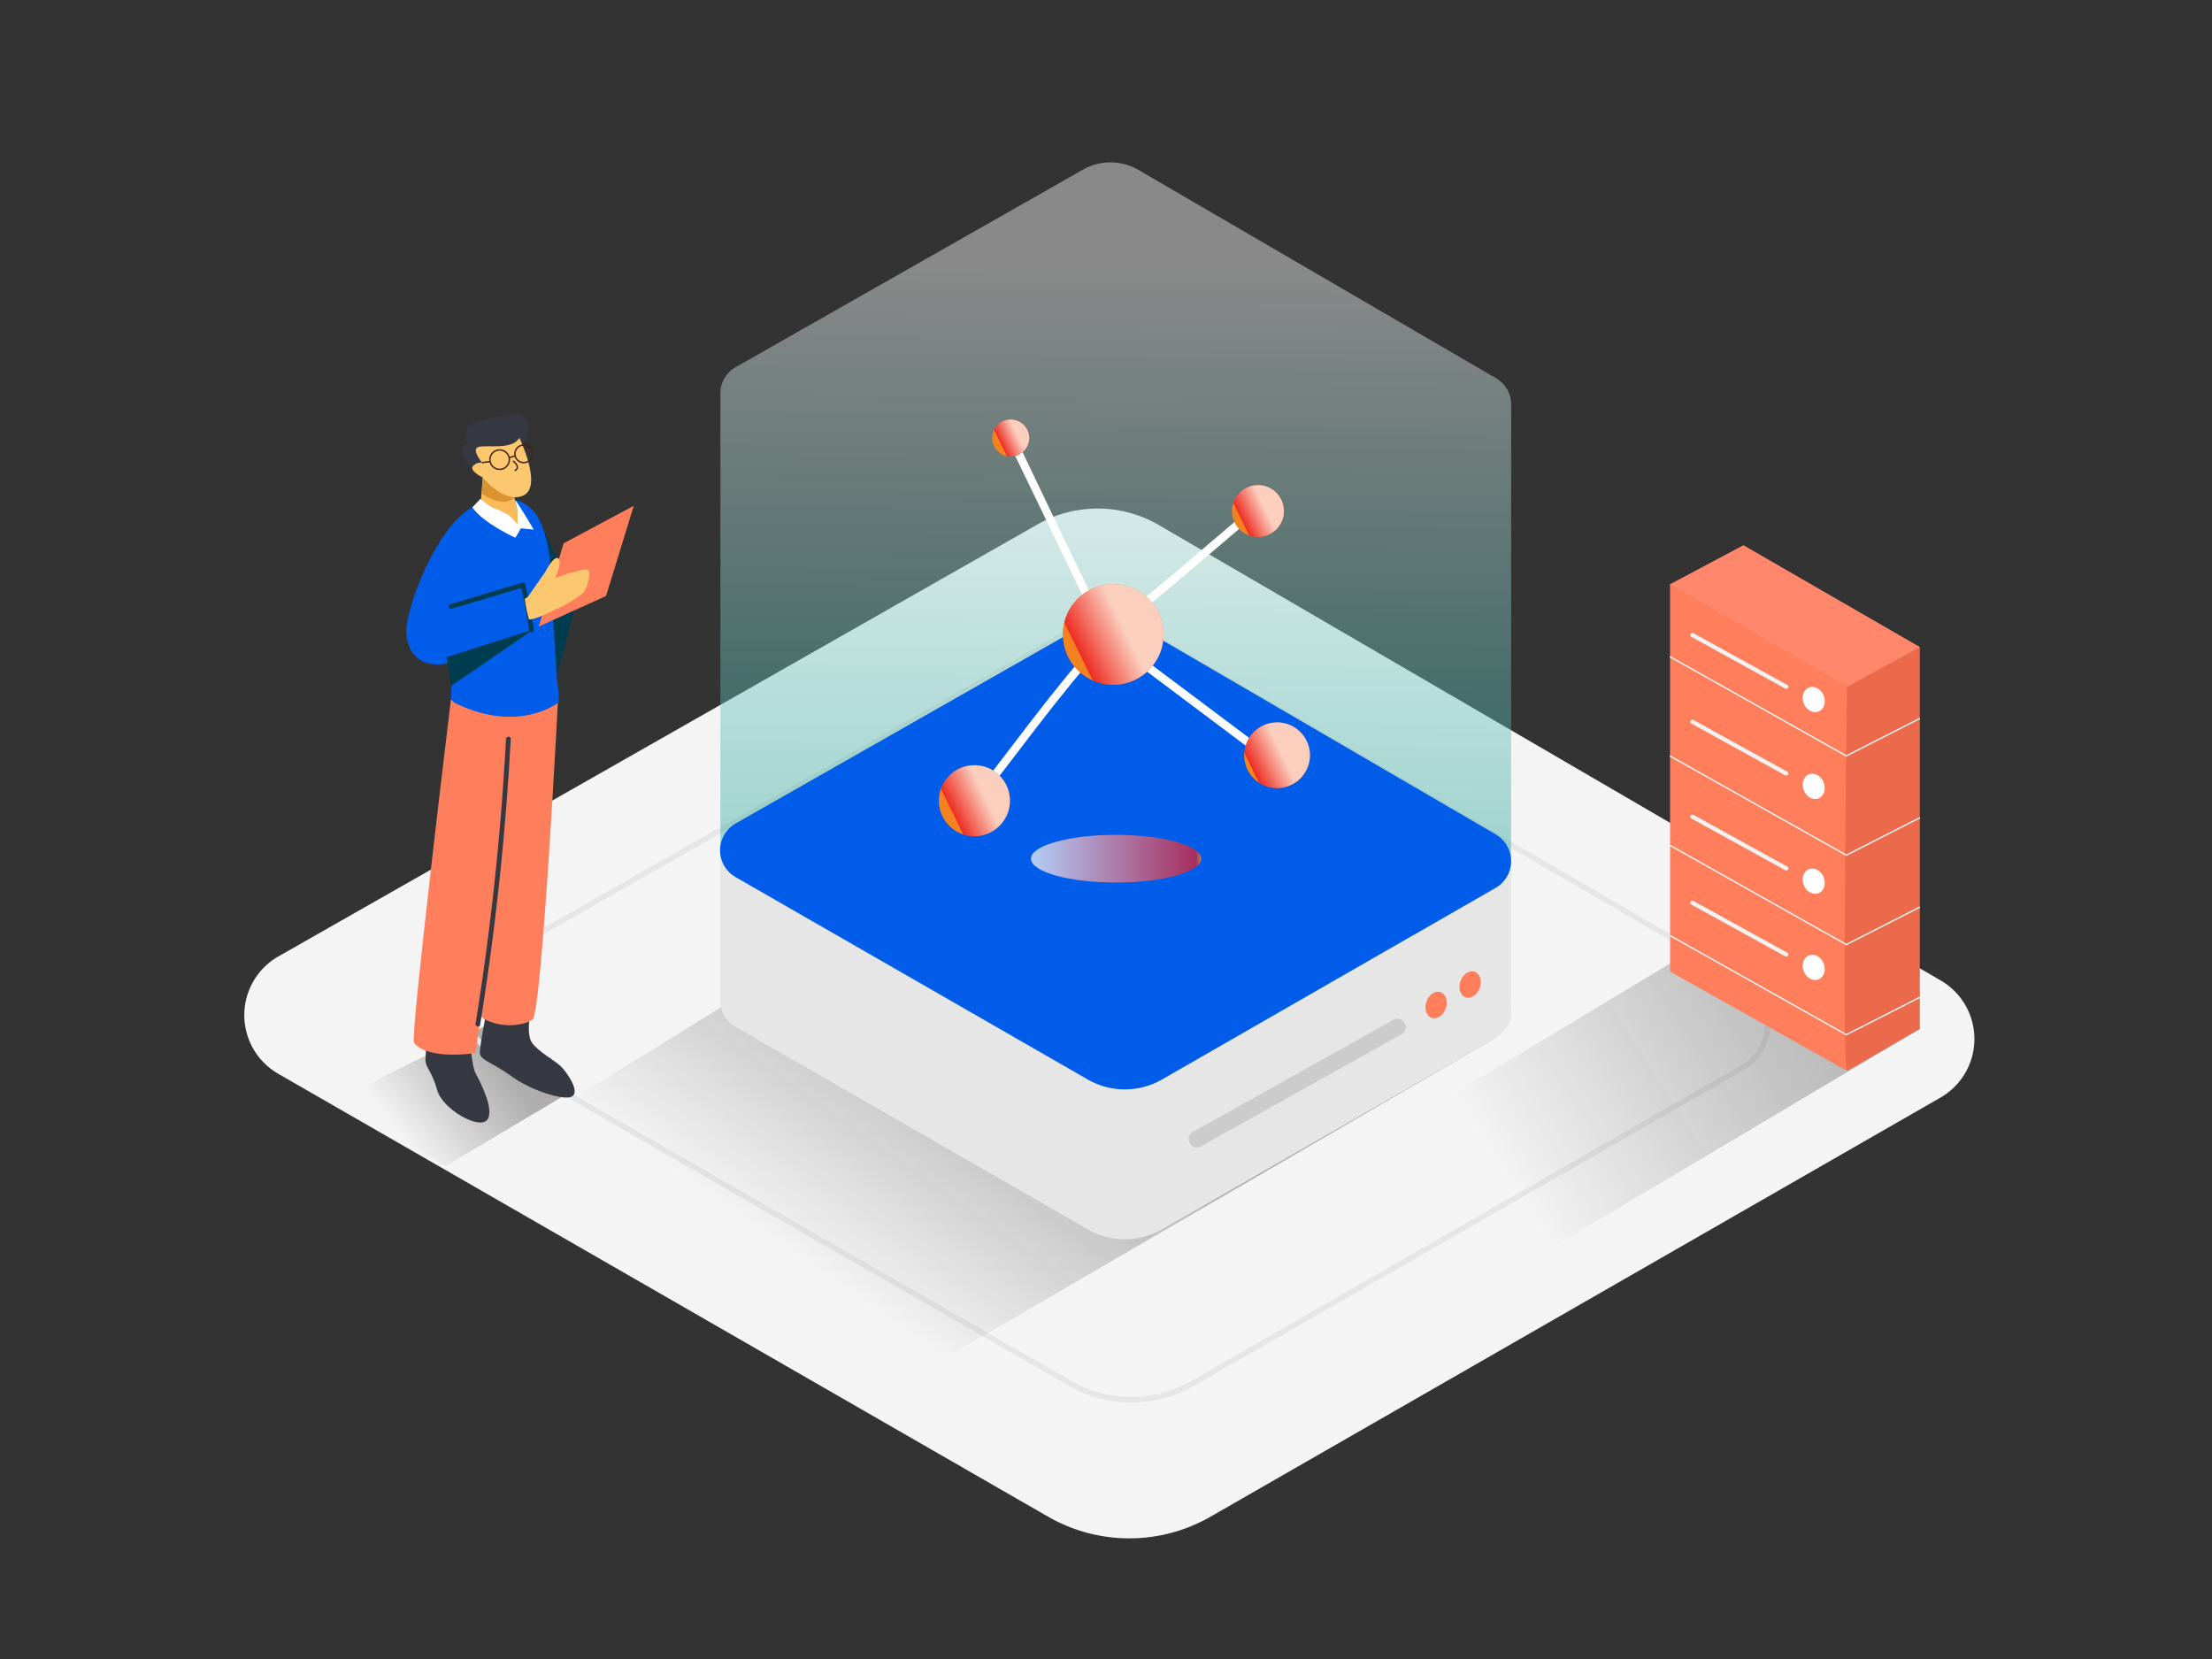 <svg xmlns="http://www.w3.org/2000/svg" xmlns:xlink="http://www.w3.org/1999/xlink" viewBox="0 0 400 300"><rect x="0" y="0" width="400" height="300" fill="#333333" stroke="none"/><defs><linearGradient id="linear-gradient" x1="72.62" y1="205.58" x2="90.25" y2="191.65" gradientUnits="userSpaceOnUse"><stop offset="0" stop-opacity="0"/><stop offset="0.99" stop-color="#1a1a1a"/></linearGradient><linearGradient id="linear-gradient-2" x1="272.02" y1="212.69" x2="337.9" y2="170.29" xlink:href="#linear-gradient"/><linearGradient id="linear-gradient-3" x1="152.93" y1="233.86" x2="187.82" y2="184.25" xlink:href="#linear-gradient"/><linearGradient id="linear-gradient-4" x1="202.32" y1="48.03" x2="201.23" y2="175.01" gradientUnits="userSpaceOnUse"><stop offset="0" stop-color="#fff"/><stop offset="1" stop-color="#009486"/></linearGradient><linearGradient id="linear-gradient-5" x1="186.42" y1="155.28" x2="217.21" y2="155.28" gradientUnits="userSpaceOnUse"><stop offset="0" stop-color="#fff"/><stop offset="0.97" stop-color="#ed1c24"/><stop offset="1" stop-color="#f7931e"/></linearGradient><linearGradient id="linear-gradient-6" x1="130.8" y1="104.66" x2="132.49" y2="107.67" gradientTransform="matrix(-0.77, 0.63, -0.63, -0.77, 350.76, 77.64)" xlink:href="#linear-gradient-5"/><linearGradient id="linear-gradient-7" x1="185.21" y1="53.05" x2="188.2" y2="58.39" gradientTransform="translate(408.74 60.75) rotate(140.73)" xlink:href="#linear-gradient-5"/><linearGradient id="linear-gradient-8" x1="196.43" y1="107.17" x2="199.66" y2="112.94" gradientTransform="matrix(-0.77, 0.63, -0.63, -0.77, 397.02, 103.81)" xlink:href="#linear-gradient-5"/><linearGradient id="linear-gradient-9" x1="141.4" y1="59.11" x2="143.76" y2="63.33" gradientTransform="matrix(-0.77, 0.63, -0.63, -0.77, 375.04, 48.94)" xlink:href="#linear-gradient-5"/><linearGradient id="linear-gradient-10" x1="164.81" y1="83.43" x2="169.4" y2="91.62" gradientTransform="matrix(-0.77, 0.63, -0.63, -0.77, 382.99, 75.52)" xlink:href="#linear-gradient-5"/></defs><title>-</title><g style="isolation:isolate"><g id="Layer_1" data-name="Layer 1"><path d="M50.36,172.94,187.58,94.85a22,22,0,0,1,22,.11l141.38,82.35a12.23,12.23,0,0,1-.06,21.17L218.91,274.26a29.48,29.48,0,0,1-29.39,0L50.31,194.17A12.23,12.23,0,0,1,50.36,172.94Z" fill="#f4f4f4"/><path d="M80.46,210.93,103.92,197,87.48,185.64,60.23,199.23C66.72,203.24,74.17,206.65,80.46,210.93Z" opacity="0.32" fill="url(#linear-gradient)"/><path d="M88.65,173.85,192,115a16.58,16.58,0,0,1,16.54.08l106.51,62a9.21,9.21,0,0,1,0,16l-99.4,57.08a22.21,22.21,0,0,1-22.14,0L88.61,189.84A9.21,9.21,0,0,1,88.65,173.85Z" fill="none" stroke="#e6e6e6" stroke-miterlimit="10"/><polyline points="347.17 186.06 268.99 232.53 240.19 211.45 326.74 159.33" opacity="0.32" fill="url(#linear-gradient-2)"/><polyline points="270.47 187.66 156.61 253.88 83.99 210.96 197.95 140.12" opacity="0.32" fill="url(#linear-gradient-3)"/><polyline points="130.24 154.43 130.24 181.53 273.27 181.53 273.27 155.63" fill="#e6e6e6"/><path d="M273.27,155.83c0-.07,0-.13,0-.2V73.32a5.54,5.54,0,0,0-2.77-4.95L205.85,30.72a10.06,10.06,0,0,0-10-.05L133.07,66.37a5.52,5.52,0,0,0-2.8,4.39h0v83.67h0a5.52,5.52,0,0,0,2.76,4.16l63.65,36.61a13.48,13.48,0,0,0,13.44,0l60.33-34.65a5.53,5.53,0,0,0,2.8-4.74h0Z" opacity="0.42" fill="url(#linear-gradient-4)"/><path d="M133.07,176l62.74-35.71a10.06,10.06,0,0,1,10,.05L270.5,178a5.59,5.59,0,0,1,0,9.68L210.14,222.3a13.48,13.48,0,0,1-13.44,0L133,185.69A5.59,5.59,0,0,1,133.07,176Z" fill="#e6e6e6"/><path d="M133.07,148.88l62.74-35.71a10.06,10.06,0,0,1,10,.05l64.65,37.65a5.59,5.59,0,0,1,0,9.68l-60.33,34.65a13.48,13.48,0,0,1-13.44,0L133,158.59A5.59,5.59,0,0,1,133.07,148.88Z" fill="#005ce9"/><ellipse cx="201.82" cy="155.28" rx="15.39" ry="4.31" opacity="0.7" fill="url(#linear-gradient-5)" style="mix-blend-mode:multiply"/><path d="M181.76,78.66,190.61,97l6.24,13c.8,1.67,1.45,4,2.61,5.41,1,1.25,2.85,2.2,4.12,3.16l11.33,8.5,16.78,12.59c.77.58,1.52-.72.76-1.3l-16-12-11-8.24c-1.18-.88-4.53-3.25-4.76-3.55-1.33-1.75-2.11-4.39-3.06-6.36l-6-12.39L183.06,77.9c-.42-.87-1.71-.11-1.3.76Z" fill="#fff"/><circle cx="182.78" cy="79.21" r="3.34" transform="translate(0.96 160.61) rotate(-47.55)" fill="#f15a24"/><circle cx="182.78" cy="79.21" r="3.34" transform="translate(0.96 160.61) rotate(-47.55)" opacity="0.7" fill="url(#linear-gradient-6)" style="mix-blend-mode:multiply"/><circle cx="230.94" cy="136.58" r="5.94" transform="translate(-25.71 214.79) rotate(-47.55)" fill="#f15a24"/><circle cx="230.94" cy="136.58" r="5.94" transform="translate(-25.71 214.79) rotate(-47.55)" opacity="0.7" fill="url(#linear-gradient-7)" style="mix-blend-mode:multiply"/><path d="M225.46,92.51l-14.84,12.61c-3.78,3.21-8.09,6.23-11.45,9.89-8.79,9.57-16.4,20.51-24.51,30.66-.6.75.46,1.81,1.06,1.06,8.11-10.15,15.73-21.09,24.51-30.66,3.36-3.66,7.67-6.68,11.45-9.89l14.84-12.61c.74-.63-.33-1.68-1.06-1.06Z" fill="#fff"/><circle cx="176.21" cy="144.8" r="6.42" transform="translate(-49.57 177.08) rotate(-47.55)" fill="#f15a24"/><circle cx="176.21" cy="144.8" r="6.42" transform="translate(-49.57 177.08) rotate(-47.55)" opacity="0.7" fill="url(#linear-gradient-8)" style="mix-blend-mode:multiply"/><circle cx="227.49" cy="92.42" r="4.69" transform="translate(5.75 197.89) rotate(-47.55)" fill="#f15a24"/><circle cx="227.49" cy="92.42" r="4.69" transform="translate(5.75 197.89) rotate(-47.55)" opacity="0.7" fill="url(#linear-gradient-9)" style="mix-blend-mode:multiply"/><circle cx="201.31" cy="114.73" r="9.11" transform="translate(-19.22 185.83) rotate(-47.55)" fill="#f15a24"/><circle cx="201.31" cy="114.73" r="9.11" transform="translate(-19.22 185.83) rotate(-47.55)" opacity="0.7" fill="url(#linear-gradient-10)" style="mix-blend-mode:multiply"/><ellipse cx="265.86" cy="178.06" rx="2.46" ry="1.85" transform="translate(9.19 369.12) rotate(-70.48)" fill="#ff7f5c"/><ellipse cx="259.7" cy="181.75" rx="2.46" ry="1.85" transform="translate(1.61 365.78) rotate(-70.48)" fill="#ff7f5c"/><line x1="216.4" y1="206" x2="252.73" y2="185.68" fill="#ff7f5c"/><path d="M217.16,207.3,253.49,187c1.69-.94.17-3.53-1.51-2.59l-36.33,20.32c-1.69.94-.17,3.53,1.51,2.59Z" fill="#ccc"/><line x1="98.21" y1="131.05" x2="98.21" y2="130.92" fill="none" stroke="#61587d"/><line x1="94.51" y1="131.05" x2="94.51" y2="130.92" fill="none" stroke="#61587d"/><line x1="87.1" y1="130.92" x2="87.1" y2="131.05" fill="none" stroke="#61587d"/><line x1="90.8" y1="131.05" x2="90.8" y2="130.92" fill="none" stroke="#61587d"/><line x1="83.39" y1="130.92" x2="83.39" y2="131.05" fill="none" stroke="#61587d"/><path d="M96.48,92.43a87.3,87.3,0,0,1,7.44,17.5s-1.54,6.24-3.27,12.26" fill="#003c4f"/><path d="M96.2,181.36c-.1.44-1.23,5.54,0,7.2s3.44,2.74,5.13,4.18c.88.75,4.19,5.21,1.64,5.69-1.77.33-7.09-1.33-10.42-3.77s-5.64-2.91-5.77-4.19,2-11.61,2-11.61" fill="#363942"/><path d="M95.47,185.47c.16-2.29.28-4.85.29-6.18A19.92,19.92,0,0,0,95.47,185.47Z" fill="#363942"/><path d="M85,188s.3,4.79,1,6.08,3.57,6.66,2.07,8.45-8.05-2-9-5.36-1.79-3.69-2.09-5.08,1.1-8.67,1.1-8.67" fill="#363942"/><path d="M100.94,125.92S98,183.1,96.3,184.35s-6.36,1.71-9.39-.54l3.38-24.39-4.3,31s-8.5,1.38-11.13-1.85c-.74-.91,6.69-62.13,6.69-62.13" fill="#ff7f5c"/><path d="M100.65,122.19q-.31-5.36-.67-10.71c-.37-5.36.27-16.79-4.75-20.18-2.74-1.85-7.21-.94-9.85.45-6,3.18-11.25,16.32-11.86,21.55a5.29,5.29,0,0,0,.1,1.66c2.65,1,5.68,1,7.13,3.88,1.15,2.31.88,5,.8,7.64l.62.59c11.57,5.72,18.75,0,18.76,0C101.35,126.73,100.68,122.71,100.65,122.19Z" fill="#005ce9"/><path d="M87.29,86.34l-.41,5.36s3.66,3.75,7.28,3.23l-1.73-7.52" fill="#fcbb5b"/><path d="M87.29,86.34l-.13,2.93s3.81,2.81,5.95.64S87.29,86.34,87.29,86.34Z" fill="#db9231"/><path d="M85.46,84.88c0-.14-1.88-1.93-1.84-3.17a2.2,2.2,0,0,1,.92-1.78s-1.13-2.77,1.35-3.55,8-2.15,9.09-.83.91,4-1,4.83-6.24,1.16-6.24,1.16,1.25,3.39-2.33,3.33" fill="#363942"/><path d="M93.91,79.16s4.23,8.73.79,10.41-7.41-3.23-7.41-3.23S84.47,85,85.7,84.1s1.68-.18,1.68-.18-2.29-2.65-.88-3.09S92.67,81.45,93.91,79.16Z" fill="#fbc76f"/><circle cx="94.7" cy="82.07" r="1.59" fill="none" stroke="#42210b" stroke-miterlimit="10" stroke-width="0.25"/><circle cx="90.35" cy="83.12" r="1.76" fill="none" stroke="#42210b" stroke-miterlimit="10" stroke-width="0.25"/><line x1="87.16" y1="83.65" x2="88.59" y2="83.47" fill="none" stroke="#42210b" stroke-miterlimit="10" stroke-width="0.25"/><line x1="92.07" y1="82.75" x2="93.16" y2="82.45" fill="none" stroke="#42210b" stroke-miterlimit="10" stroke-width="0.25"/><path d="M92.76,83.35s1.57,1.1.31,1.76" fill="none" stroke="#42210b" stroke-miterlimit="10" stroke-width="0.25"/><path d="M73.52,113.3s-.73,6.18,4.84,6.83,19.49-7.71,19.49-7.71-.72-4.11-2.22-5.57-12.9,1.46-12.9,1.46" fill="#005ce9"/><path d="M91.5,133.62A485.5,485.5,0,0,1,86,185.1c-.09.54.73.77.82.23a487.65,487.65,0,0,0,5.54-51.71C92.38,133.08,91.53,133.08,91.5,133.62Z" fill="#363942"/><path d="M95,105.66a.43.43,0,0,0-.52-.3l-13.12,3.92a.43.43,0,0,0,.23.82l12.68-3.79q.84,3.84,1.43,7.73c.08.54.9.31.82-.23Q95.86,109.71,95,105.66Z" fill="#003c4f"/><polygon points="96.48 113.82 80.75 118.83 81.62 124.02 96.48 113.82" fill="#003c4f"/><polygon points="97.42 113.3 101.92 98.25 114.61 91.46 109.59 107.77 97.42 113.3" fill="#ff7f5c"/><path d="M106.47,103.19c-.37-.81-6.09,1.35-6.09,1.35s1.38-3,.57-3.57-2.32,2.4-2.32,2.4l-3.18,4.57-.55.35a28.51,28.51,0,0,0,.75,3.75c1.77-.13,5-2,5.43-2.11a22.48,22.48,0,0,0,4.33-2.66C106.13,106.53,106.84,104,106.47,103.19Z" fill="#fbc76f"/><path d="M86.88,90.2S88.79,92,90,92.1L92,93.15l1.6,1.66V92.5s-.47-2.08-.4-2.06,1.73,2.67,1.73,2.67l1.59,2.66-2.32-.23-1,1.7s-5.76-2.57-7.78-5.49Z" fill="#fff"/><polyline points="301.96 105.69 315.27 98.62 347.17 117.03 347.17 186.06 334.02 193.65" fill="#ea6a4b"/><path d="M334,193.65c-1-.08,0-69.46,0-69.46L302,105.69v70Z" fill="#ff7f5c"/><polyline points="301.96 118.74 333.87 136.69 347.17 129.92" fill="none" stroke="#f2f2f2" stroke-miterlimit="10" stroke-width="0.25"/><polyline points="301.96 136.69 333.87 154.65 347.17 147.87" fill="none" stroke="#f2f2f2" stroke-miterlimit="10" stroke-width="0.25"/><polyline points="301.96 152.85 333.87 170.81 347.17 164.03" fill="none" stroke="#f2f2f2" stroke-miterlimit="10" stroke-width="0.25"/><polyline points="301.96 169.16 333.87 187.11 347.17 180.34" fill="none" stroke="#f2f2f2" stroke-miterlimit="10" stroke-width="0.25"/><polygon points="334.02 124.19 347.17 117.03 315.27 98.62 301.96 105.69 334.02 124.19" fill="#ff886c"/><ellipse cx="327.98" cy="126.48" rx="1.94" ry="2.34" transform="translate(-23.47 133.81) rotate(-22.28)" fill="#fff"/><path d="M305.84,115.15l17,9.37c.42.23.8-.41.38-.65l-17-9.37c-.42-.23-.8.41-.38.65Z" fill="#f2f2f2"/><ellipse cx="327.98" cy="142.18" rx="1.94" ry="2.34" transform="translate(-29.42 134.98) rotate(-22.28)" fill="#fff"/><path d="M305.84,130.84l17,9.37c.42.23.8-.41.38-.65l-17-9.37c-.42-.23-.8.41-.38.65Z" fill="#f2f2f2"/><ellipse cx="327.98" cy="159.33" rx="1.94" ry="2.34" transform="translate(-35.92 136.26) rotate(-22.28)" fill="#fff"/><path d="M305.84,148l17,9.37c.42.23.8-.41.38-.65l-17-9.37c-.42-.23-.8.41-.38.65Z" fill="#f2f2f2"/><ellipse cx="327.98" cy="174.91" rx="1.94" ry="2.34" transform="translate(-41.83 137.43) rotate(-22.28)" fill="#fff"/><path d="M305.84,163.57l17,9.37c.42.23.8-.41.38-.65l-17-9.37c-.42-.23-.8.41-.38.65Z" fill="#f2f2f2"/></g></g></svg>